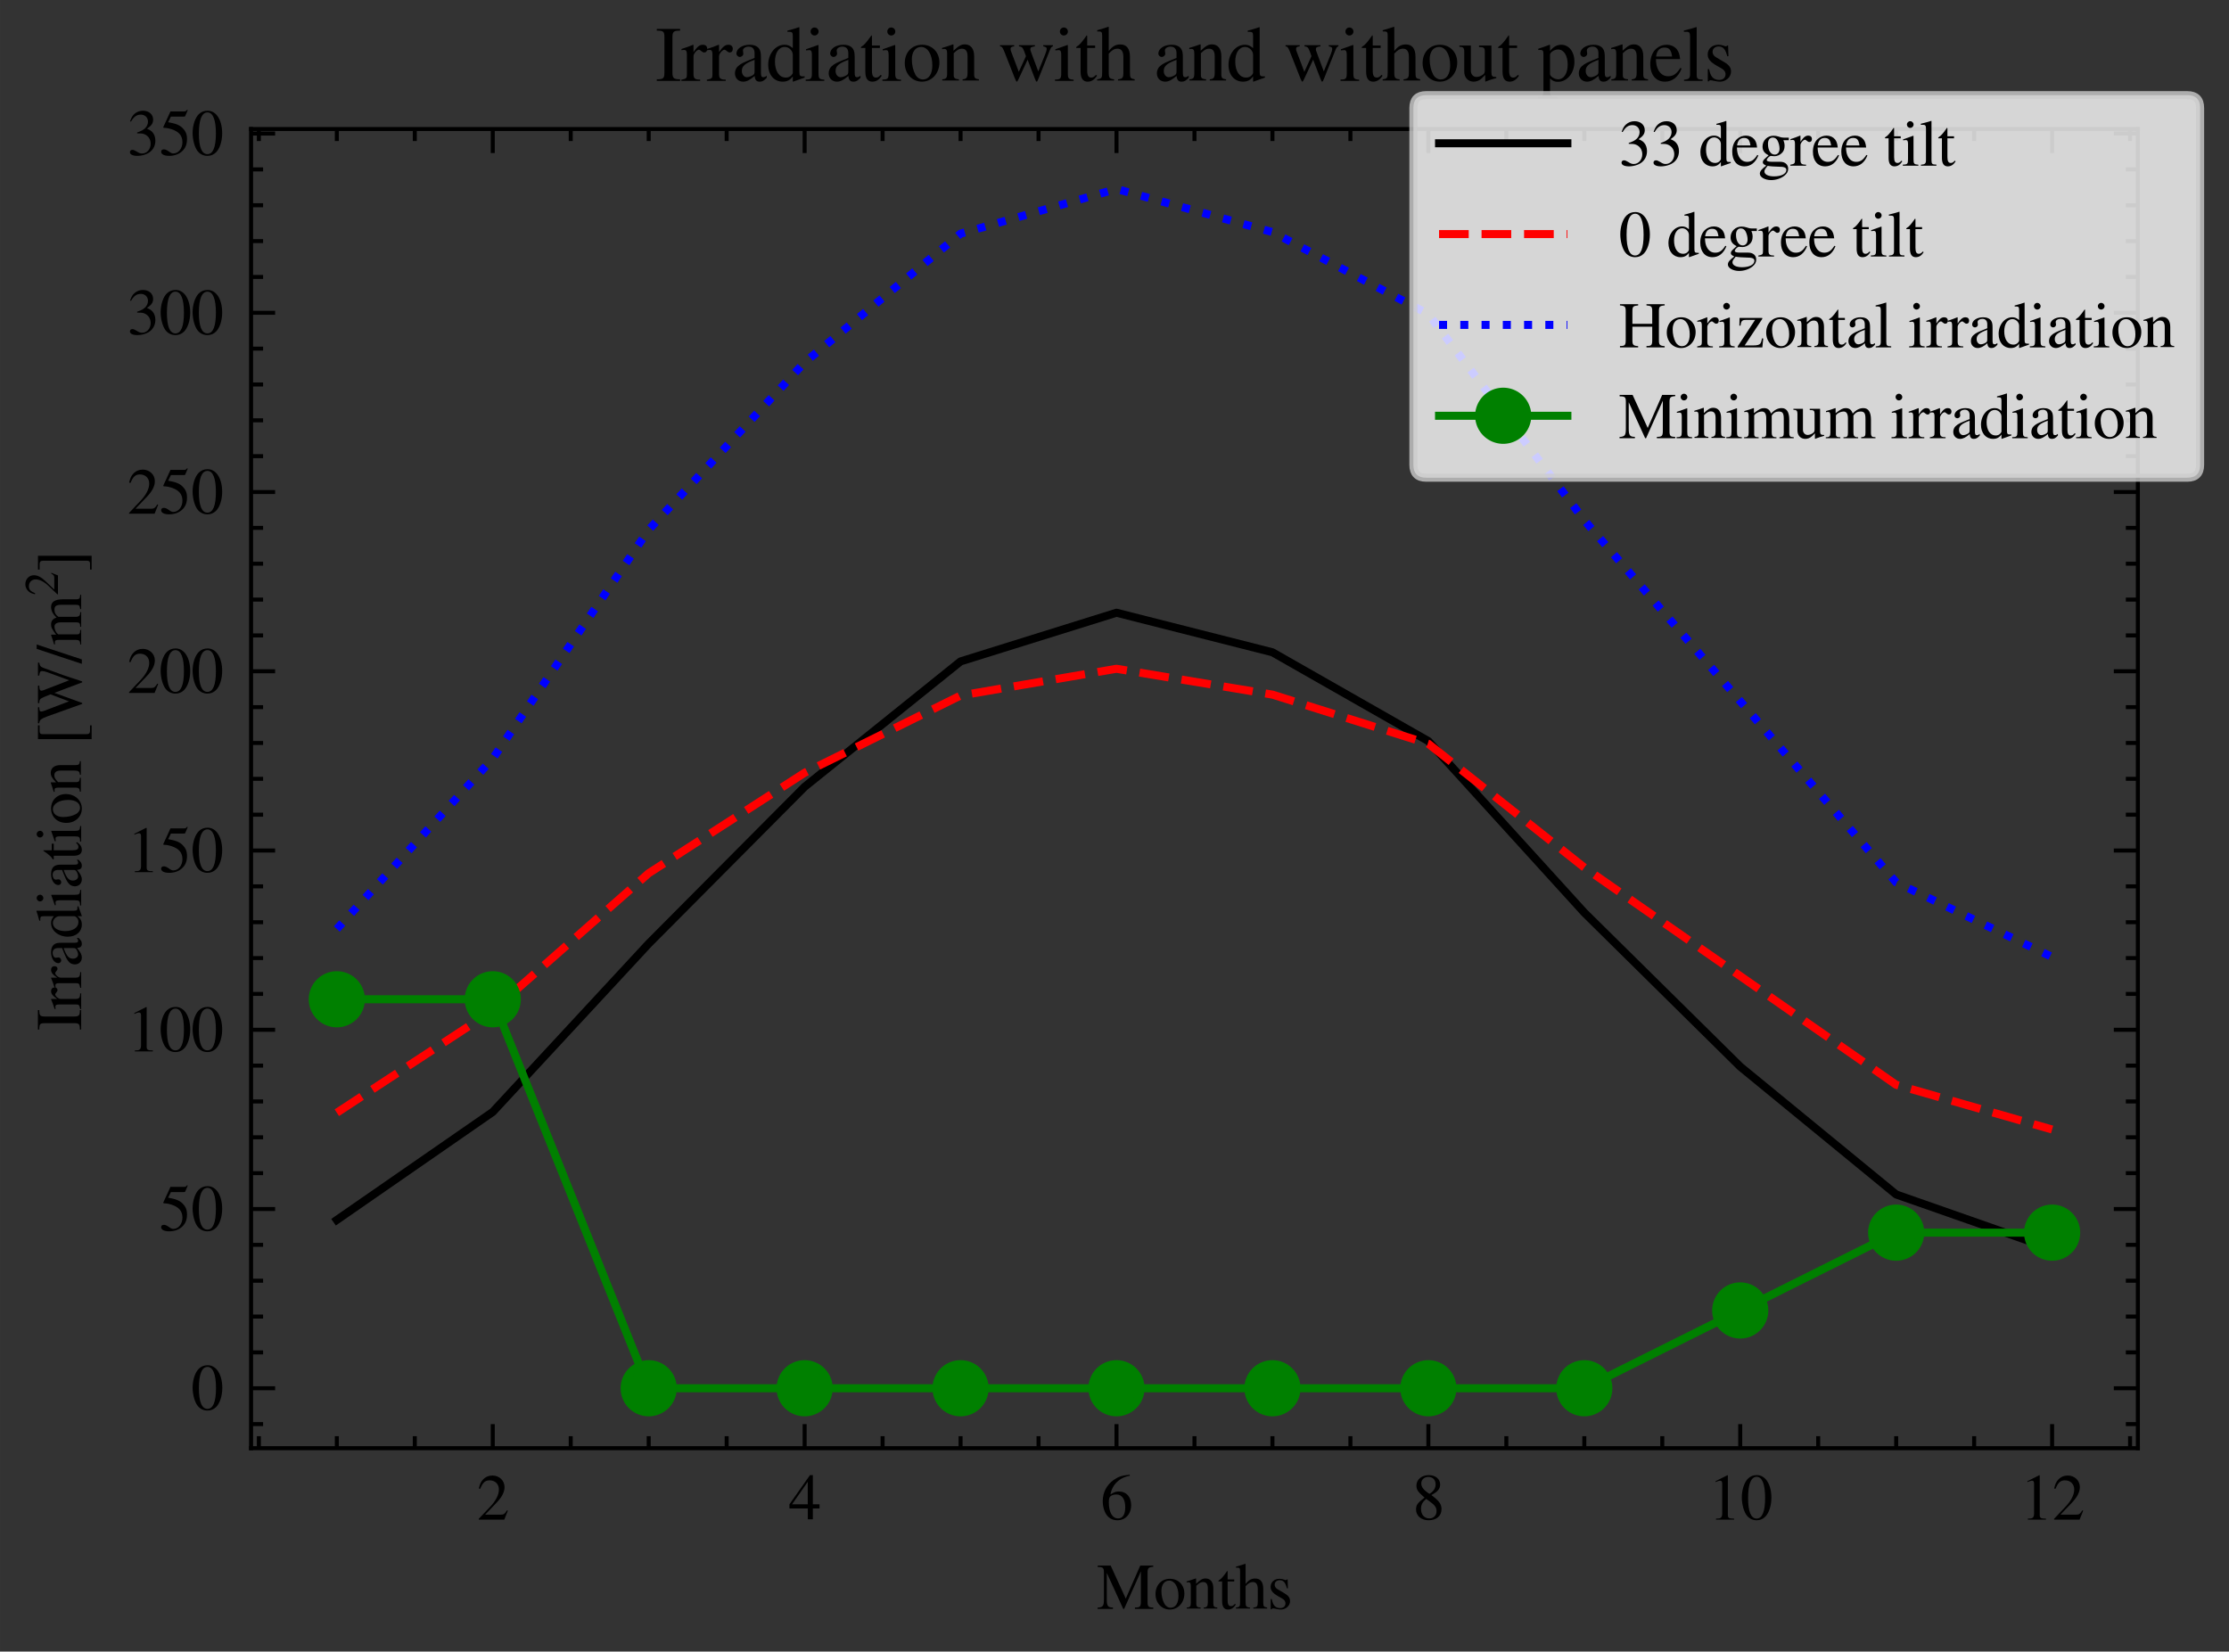<svg xmlns="http://www.w3.org/2000/svg" xmlns:xlink="http://www.w3.org/1999/xlink" width="370.518" height="274.56" viewBox="0 0 277.888 205.92"><rect x="0" y="0" width="277.888" height="205.92" fill="#333333" stroke="none"/><defs><style>*{stroke-linejoin:round;stroke-linecap:butt}</style></defs><g id="figure_1"><path id="patch_1" d="M0 205.92h277.888V0H0z" style="fill:none"/><g id="axes_1"><path id="patch_2" d="M31.3 180.562h235.227V16.084H31.3z" style="fill:none"/><g id="matplotlib.axis_1"><g id="xtick_1"><g id="line2d_1"><defs><path id="m79ff5f083a" d="M0 0v-3" style="stroke:#000;stroke-width:.5"/></defs><use xlink:href="#m79ff5f083a" x="61.432" y="180.562" style="stroke:#000;stroke-width:.5"/></g><g id="line2d_2"><defs><path id="m6dd789701a" d="M0 0v3" style="stroke:#000;stroke-width:.5"/></defs><use xlink:href="#m6dd789701a" x="61.432" y="16.084" style="stroke:#000;stroke-width:.5"/></g><g id="text_1" transform="matrix(.08 0 0 -.08 59.44 189.465)"><defs><path id="NimbusRomNo9L-Regu-32" d="m3040 875-83 32c-237-363-320-421-608-421H819l1075 1123c570 593 820 1078 820 1576 0 638-519 1128-1184 1128-352 0-685-140-922-395-205-218-301-422-410-875l135-32c256 625 486 829 928 829 537 0 902-364 902-900 0-497-294-1090-832-1658L192 77V0h2496z" transform="scale(.016)"/></defs><use xlink:href="#NimbusRomNo9L-Regu-32" transform="scale(.996)"/></g></g><g id="xtick_2"><use xlink:href="#m79ff5f083a" id="line2d_3" x="100.313" y="180.562" style="stroke:#000;stroke-width:.5"/><use xlink:href="#m6dd789701a" id="line2d_4" x="100.313" y="16.084" style="stroke:#000;stroke-width:.5"/><g id="text_2" transform="matrix(.08 0 0 -.08 98.32 189.465)"><defs><path id="NimbusRomNo9L-Regu-34" d="M3021 1497h-653v2855h-282L77 1497v-409h1798V32h493v1056h653zm-1152 0H333l1536 2201z" transform="scale(.016)"/></defs><use xlink:href="#NimbusRomNo9L-Regu-34" transform="scale(.996)"/></g></g><g id="xtick_3"><use xlink:href="#m79ff5f083a" id="line2d_5" x="139.193" y="180.562" style="stroke:#000;stroke-width:.5"/><use xlink:href="#m6dd789701a" id="line2d_6" x="139.193" y="16.084" style="stroke:#000;stroke-width:.5"/><g id="text_3" transform="matrix(.08 0 0 -.08 137.2 189.465)"><defs><path id="NimbusRomNo9L-Regu-36" d="M2854 4391c-729-64-1100-186-1568-512C595 3386 218 2656 218 1802c0-554 172-1114 448-1432C909 89 1254-64 1651-64c794 0 1344 605 1344 1485 0 815-467 1331-1203 1331-282 0-416-45-819-288 173 967 889 1658 1894 1824zM1549 2458c550 0 870-458 870-1254 0-700-249-1088-697-1088-564 0-909 598-909 1584 0 325 51 503 179 599 134 101 333 159 557 159" transform="scale(.016)"/></defs><use xlink:href="#NimbusRomNo9L-Regu-36" transform="scale(.996)"/></g></g><g id="xtick_4"><use xlink:href="#m79ff5f083a" id="line2d_7" x="178.074" y="180.562" style="stroke:#000;stroke-width:.5"/><use xlink:href="#m6dd789701a" id="line2d_8" x="178.074" y="16.084" style="stroke:#000;stroke-width:.5"/><g id="text_4" transform="matrix(.08 0 0 -.08 176.081 189.465)"><defs><path id="NimbusRomNo9L-Regu-38" d="M1856 2400c634 340 858 608 858 1044 0 524-461 908-1101 908-698 0-1216-428-1216-1011 0-416 121-601 793-1190-691-525-832-723-832-1159C358 372 864-64 1587-64c768 0 1261 423 1261 1082 0 493-218 806-992 1382m-115-659c467-333 621-563 621-921 0-416-288-704-704-704-487 0-813 371-813 928 0 409 141 678 512 979zm-71 775c-569 371-800 665-800 1024 0 371 288 633 692 633 435 0 710-281 710-723 0-365-179-653-544-896-32-19-32-19-58-38" transform="scale(.016)"/></defs><use xlink:href="#NimbusRomNo9L-Regu-38" transform="scale(.996)"/></g></g><g id="xtick_5"><use xlink:href="#m79ff5f083a" id="line2d_9" x="216.954" y="180.562" style="stroke:#000;stroke-width:.5"/><use xlink:href="#m6dd789701a" id="line2d_10" x="216.954" y="16.084" style="stroke:#000;stroke-width:.5"/><g id="text_5" transform="matrix(.08 0 0 -.08 212.97 189.465)"><defs><path id="NimbusRomNo9L-Regu-31" d="M1862 4339 710 3757v-90c77 32 148 58 173 71 115 45 224 70 288 70 135 0 192-97 192-303V592c0-213-51-360-153-419-96-57-186-77-455-77V0h1767v96c-506 0-608 64-608 374v3857z" transform="scale(.016)"/><path id="NimbusRomNo9L-Regu-30" d="M1626 4352c-352 0-621-108-858-332-371-359-614-1095-614-1844 0-697 211-1446 512-1804C902 90 1229-64 1600-64c326 0 602 109 832 333 371 352 614 1095 614 1869 0 1312-582 2214-1420 2214m-20-166c538 0 826-723 826-2061 0-1337-282-2022-832-2022S768 788 768 2119c0 1357 288 2067 838 2067" transform="scale(.016)"/></defs><use xlink:href="#NimbusRomNo9L-Regu-31" transform="scale(.996)"/><use xlink:href="#NimbusRomNo9L-Regu-30" transform="matrix(.996 0 0 .996 49.813 0)"/></g></g><g id="xtick_6"><use xlink:href="#m79ff5f083a" id="line2d_11" x="255.835" y="180.562" style="stroke:#000;stroke-width:.5"/><use xlink:href="#m6dd789701a" id="line2d_12" x="255.835" y="16.084" style="stroke:#000;stroke-width:.5"/><g id="text_6" transform="matrix(.08 0 0 -.08 251.85 189.465)"><use xlink:href="#NimbusRomNo9L-Regu-31" transform="scale(.996)"/><use xlink:href="#NimbusRomNo9L-Regu-32" transform="matrix(.996 0 0 .996 49.813 0)"/></g></g><g id="xtick_7"><g id="line2d_13"><defs><path id="m0336f25dee" d="M0 0v-1.5" style="stroke:#000;stroke-width:.5"/></defs><use xlink:href="#m0336f25dee" x="32.272" y="180.562" style="stroke:#000;stroke-width:.5"/></g><g id="line2d_14"><defs><path id="mcd6016ddd3" d="M0 0v1.5" style="stroke:#000;stroke-width:.5"/></defs><use xlink:href="#mcd6016ddd3" x="32.272" y="16.084" style="stroke:#000;stroke-width:.5"/></g></g><g id="xtick_8"><use xlink:href="#m0336f25dee" id="line2d_15" x="41.992" y="180.562" style="stroke:#000;stroke-width:.5"/><use xlink:href="#mcd6016ddd3" id="line2d_16" x="41.992" y="16.084" style="stroke:#000;stroke-width:.5"/></g><g id="xtick_9"><use xlink:href="#m0336f25dee" id="line2d_17" x="51.712" y="180.562" style="stroke:#000;stroke-width:.5"/><use xlink:href="#mcd6016ddd3" id="line2d_18" x="51.712" y="16.084" style="stroke:#000;stroke-width:.5"/></g><g id="xtick_10"><use xlink:href="#m0336f25dee" id="line2d_19" x="71.153" y="180.562" style="stroke:#000;stroke-width:.5"/><use xlink:href="#mcd6016ddd3" id="line2d_20" x="71.153" y="16.084" style="stroke:#000;stroke-width:.5"/></g><g id="xtick_11"><use xlink:href="#m0336f25dee" id="line2d_21" x="80.873" y="180.562" style="stroke:#000;stroke-width:.5"/><use xlink:href="#mcd6016ddd3" id="line2d_22" x="80.873" y="16.084" style="stroke:#000;stroke-width:.5"/></g><g id="xtick_12"><use xlink:href="#m0336f25dee" id="line2d_23" x="90.593" y="180.562" style="stroke:#000;stroke-width:.5"/><use xlink:href="#mcd6016ddd3" id="line2d_24" x="90.593" y="16.084" style="stroke:#000;stroke-width:.5"/></g><g id="xtick_13"><use xlink:href="#m0336f25dee" id="line2d_25" x="110.033" y="180.562" style="stroke:#000;stroke-width:.5"/><use xlink:href="#mcd6016ddd3" id="line2d_26" x="110.033" y="16.084" style="stroke:#000;stroke-width:.5"/></g><g id="xtick_14"><use xlink:href="#m0336f25dee" id="line2d_27" x="119.753" y="180.562" style="stroke:#000;stroke-width:.5"/><use xlink:href="#mcd6016ddd3" id="line2d_28" x="119.753" y="16.084" style="stroke:#000;stroke-width:.5"/></g><g id="xtick_15"><use xlink:href="#m0336f25dee" id="line2d_29" x="129.473" y="180.562" style="stroke:#000;stroke-width:.5"/><use xlink:href="#mcd6016ddd3" id="line2d_30" x="129.473" y="16.084" style="stroke:#000;stroke-width:.5"/></g><g id="xtick_16"><use xlink:href="#m0336f25dee" id="line2d_31" x="148.914" y="180.562" style="stroke:#000;stroke-width:.5"/><use xlink:href="#mcd6016ddd3" id="line2d_32" x="148.914" y="16.084" style="stroke:#000;stroke-width:.5"/></g><g id="xtick_17"><use xlink:href="#m0336f25dee" id="line2d_33" x="158.634" y="180.562" style="stroke:#000;stroke-width:.5"/><use xlink:href="#mcd6016ddd3" id="line2d_34" x="158.634" y="16.084" style="stroke:#000;stroke-width:.5"/></g><g id="xtick_18"><use xlink:href="#m0336f25dee" id="line2d_35" x="168.354" y="180.562" style="stroke:#000;stroke-width:.5"/><use xlink:href="#mcd6016ddd3" id="line2d_36" x="168.354" y="16.084" style="stroke:#000;stroke-width:.5"/></g><g id="xtick_19"><use xlink:href="#m0336f25dee" id="line2d_37" x="187.794" y="180.562" style="stroke:#000;stroke-width:.5"/><use xlink:href="#mcd6016ddd3" id="line2d_38" x="187.794" y="16.084" style="stroke:#000;stroke-width:.5"/></g><g id="xtick_20"><use xlink:href="#m0336f25dee" id="line2d_39" x="197.514" y="180.562" style="stroke:#000;stroke-width:.5"/><use xlink:href="#mcd6016ddd3" id="line2d_40" x="197.514" y="16.084" style="stroke:#000;stroke-width:.5"/></g><g id="xtick_21"><use xlink:href="#m0336f25dee" id="line2d_41" x="207.234" y="180.562" style="stroke:#000;stroke-width:.5"/><use xlink:href="#mcd6016ddd3" id="line2d_42" x="207.234" y="16.084" style="stroke:#000;stroke-width:.5"/></g><g id="xtick_22"><use xlink:href="#m0336f25dee" id="line2d_43" x="226.674" y="180.562" style="stroke:#000;stroke-width:.5"/><use xlink:href="#mcd6016ddd3" id="line2d_44" x="226.674" y="16.084" style="stroke:#000;stroke-width:.5"/></g><g id="xtick_23"><use xlink:href="#m0336f25dee" id="line2d_45" x="236.395" y="180.562" style="stroke:#000;stroke-width:.5"/><use xlink:href="#mcd6016ddd3" id="line2d_46" x="236.395" y="16.084" style="stroke:#000;stroke-width:.5"/></g><g id="xtick_24"><use xlink:href="#m0336f25dee" id="line2d_47" x="246.115" y="180.562" style="stroke:#000;stroke-width:.5"/><use xlink:href="#mcd6016ddd3" id="line2d_48" x="246.115" y="16.084" style="stroke:#000;stroke-width:.5"/></g><g id="xtick_25"><use xlink:href="#m0336f25dee" id="line2d_49" x="265.555" y="180.562" style="stroke:#000;stroke-width:.5"/><use xlink:href="#mcd6016ddd3" id="line2d_50" x="265.555" y="16.084" style="stroke:#000;stroke-width:.5"/></g><g id="text_7" transform="matrix(.08 0 0 -.08 136.735 200.595)"><defs><path id="NimbusRomNo9L-Regu-4d" d="M4314 3667V751c0-534-77-617-583-617V0h1792v134c-467 0-557 89-557 547v2855c0 457 84 541 557 579v122H4250L2835 1004 1357 4237H90v-141c524 0 608-77 608-546V943c0-661-90-784-621-822V0h1504v134c-493 0-602 148-602 797v2589L2586 0h89z" transform="scale(.016)"/><path id="NimbusRomNo9L-Regu-6f" d="M1600 2944c-832 0-1414-614-1414-1498C186 582 781-64 1587-64c807 0 1421 678 1421 1562 0 838-589 1446-1408 1446m-83-179c537 0 915-615 915-1491 0-724-288-1159-768-1159-250 0-486 154-621 410-179 333-281 781-281 1235 0 608 300 1005 755 1005" transform="scale(.016)"/><path id="NimbusRomNo9L-Regu-6e" d="M102 2579c39 19 103 26 173 26 179 0 237-96 237-410V608c0-365-70-454-397-480V32h1357v96c-326 26-422 102-422 333v1798c307 288 448 365 659 365 313 0 467-198 467-621V666c0-404-83-512-403-538V32h1331v96c-314 32-390 109-390 422v1466c0 602-282 960-756 960-294 0-492-109-928-518v505l-44 13c-314-115-532-186-884-288z" transform="scale(.016)"/><path id="NimbusRomNo9L-Regu-74" d="M1632 2880H986v742c0 64-7 84-45 84-45-58-83-116-128-180-243-352-519-659-621-685-70-47-109-93-109-126 0-20 7-33 26-33h339V751c0-539 192-815 570-815 313 0 556 154 768 487l-84 70c-134-160-243-224-384-224-236 0-332 174-332 578v1835h646z" transform="scale(.016)"/><path id="NimbusRomNo9L-Regu-68" d="M1005 2222c269 294 461 402 710 402 320 0 480-229 480-676V684c0-434-64-518-435-556V32h1357v96c-346 64-384 115-384 556v1270c0 671-269 1016-787 1016-378 0-647-154-941-538v1958l-32 19c-218-77-378-128-736-230l-173-51v-102c26 6 45 6 77 6 275 0 326-52 326-327V686c0-449-38-507-409-558V32h1382v96c-371 38-435 115-435 556z" transform="scale(.016)"/><path id="NimbusRomNo9L-Regu-73" d="m2016 2010-26 870h-70l-13-13c-57-45-64-51-89-51-39 0-103 13-173 45-141 54-282 83-448 83-506 0-871-328-871-790 0-358 205-615 749-923l371-211c224-128 333-283 333-481 0-283-205-462-531-462-218 0-416 82-538 221-134 157-192 302-275 662H333V-39h83c45 72 70 87 147 87 58 0 147-13 295-50 179-37 352-62 467-62 493 0 902 372 902 821 0 320-153 532-537 763l-692 410c-179 103-275 264-275 437 0 257 199 436 493 436 365 0 557-220 704-793z" transform="scale(.016)"/></defs><use xlink:href="#NimbusRomNo9L-Regu-4d" transform="scale(.996)"/><use xlink:href="#NimbusRomNo9L-Regu-6f" transform="matrix(.996 0 0 .996 88.567 0)"/><use xlink:href="#NimbusRomNo9L-Regu-6e" transform="matrix(.996 0 0 .996 138.38 0)"/><use xlink:href="#NimbusRomNo9L-Regu-74" transform="matrix(.996 0 0 .996 188.193 0)"/><use xlink:href="#NimbusRomNo9L-Regu-68" transform="matrix(.996 0 0 .996 215.888 0)"/><use xlink:href="#NimbusRomNo9L-Regu-73" transform="matrix(.996 0 0 .996 265.702 0)"/></g></g><g id="matplotlib.axis_2"><g id="ytick_1"><g id="line2d_51"><defs><path id="mb720a04c01" d="M0 0h3" style="stroke:#000;stroke-width:.5"/></defs><use xlink:href="#mb720a04c01" x="31.3" y="173.086" style="stroke:#000;stroke-width:.5"/></g><g id="line2d_52"><defs><path id="ma741b27833" d="M0 0h-3" style="stroke:#000;stroke-width:.5"/></defs><use xlink:href="#ma741b27833" x="266.527" y="173.086" style="stroke:#000;stroke-width:.5"/></g><use xlink:href="#NimbusRomNo9L-Regu-30" id="text_8" transform="matrix(.08 0 0 -.08 23.815 175.787)"/></g><g id="ytick_2"><use xlink:href="#mb720a04c01" id="line2d_53" x="31.3" y="150.738" style="stroke:#000;stroke-width:.5"/><use xlink:href="#ma741b27833" id="line2d_54" x="266.527" y="150.738" style="stroke:#000;stroke-width:.5"/><g id="text_9" transform="matrix(.08 0 0 -.08 19.83 153.44)"><defs><path id="NimbusRomNo9L-Regu-35" d="M1158 3776h1255c102 0 128 13 147 58l243 569-57 45c-96-134-160-166-295-166H1114L416 2759c-6-13-6-19-6-32 0-32 25-51 76-51 205 0 461-45 724-129 736-238 1075-637 1075-1273 0-618-391-1101-890-1101-128 0-237 45-429 187-204 148-352 212-486 212-186 0-275-77-275-238C205 90 506-64 986-64c537 0 998 174 1318 502 294 290 429 656 429 1145 0 463-122 759-442 1080-281 284-646 431-1401 566z" transform="scale(.016)"/></defs><use xlink:href="#NimbusRomNo9L-Regu-35" transform="scale(.996)"/><use xlink:href="#NimbusRomNo9L-Regu-30" transform="matrix(.996 0 0 .996 49.813 0)"/></g></g><g id="ytick_3"><use xlink:href="#mb720a04c01" id="line2d_55" x="31.3" y="128.39" style="stroke:#000;stroke-width:.5"/><use xlink:href="#ma741b27833" id="line2d_56" x="266.527" y="128.39" style="stroke:#000;stroke-width:.5"/><g id="text_10" transform="matrix(.08 0 0 -.08 15.845 131.091)"><use xlink:href="#NimbusRomNo9L-Regu-31" transform="scale(.996)"/><use xlink:href="#NimbusRomNo9L-Regu-30" transform="matrix(.996 0 0 .996 49.813 0)"/><use xlink:href="#NimbusRomNo9L-Regu-30" transform="matrix(.996 0 0 .996 99.626 0)"/></g></g><g id="ytick_4"><use xlink:href="#mb720a04c01" id="line2d_57" x="31.3" y="106.042" style="stroke:#000;stroke-width:.5"/><use xlink:href="#ma741b27833" id="line2d_58" x="266.527" y="106.042" style="stroke:#000;stroke-width:.5"/><g id="text_11" transform="matrix(.08 0 0 -.08 15.845 108.743)"><use xlink:href="#NimbusRomNo9L-Regu-31" transform="scale(.996)"/><use xlink:href="#NimbusRomNo9L-Regu-35" transform="matrix(.996 0 0 .996 49.813 0)"/><use xlink:href="#NimbusRomNo9L-Regu-30" transform="matrix(.996 0 0 .996 99.626 0)"/></g></g><g id="ytick_5"><use xlink:href="#mb720a04c01" id="line2d_59" x="31.3" y="83.694" style="stroke:#000;stroke-width:.5"/><use xlink:href="#ma741b27833" id="line2d_60" x="266.527" y="83.694" style="stroke:#000;stroke-width:.5"/><g id="text_12" transform="matrix(.08 0 0 -.08 15.845 86.396)"><use xlink:href="#NimbusRomNo9L-Regu-32" transform="scale(.996)"/><use xlink:href="#NimbusRomNo9L-Regu-30" transform="matrix(.996 0 0 .996 49.813 0)"/><use xlink:href="#NimbusRomNo9L-Regu-30" transform="matrix(.996 0 0 .996 99.626 0)"/></g></g><g id="ytick_6"><use xlink:href="#mb720a04c01" id="line2d_61" x="31.3" y="61.346" style="stroke:#000;stroke-width:.5"/><use xlink:href="#ma741b27833" id="line2d_62" x="266.527" y="61.346" style="stroke:#000;stroke-width:.5"/><g id="text_13" transform="matrix(.08 0 0 -.08 15.845 64.048)"><use xlink:href="#NimbusRomNo9L-Regu-32" transform="scale(.996)"/><use xlink:href="#NimbusRomNo9L-Regu-35" transform="matrix(.996 0 0 .996 49.813 0)"/><use xlink:href="#NimbusRomNo9L-Regu-30" transform="matrix(.996 0 0 .996 99.626 0)"/></g></g><g id="ytick_7"><use xlink:href="#mb720a04c01" id="line2d_63" x="31.3" y="38.998" style="stroke:#000;stroke-width:.5"/><use xlink:href="#ma741b27833" id="line2d_64" x="266.527" y="38.998" style="stroke:#000;stroke-width:.5"/><g id="text_14" transform="matrix(.08 0 0 -.08 15.845 41.7)"><defs><path id="NimbusRomNo9L-Regu-33" d="M979 2138c378 0 525-13 679-70 396-141 646-506 646-948 0-537-365-953-838-953-173 0-301 45-538 198-192 115-301 160-410 160-147 0-243-89-243-224C275 77 550-64 998-64c493 0 999 167 1300 429 300 263 467 634 467 1063 0 326-103 627-288 825-128 141-250 218-531 339 441 301 601 538 601 884 0 518-409 876-998 876-320 0-602-108-832-313-192-173-288-340-429-724l96-25c262 467 550 678 954 678 416 0 704-281 704-684 0-231-96-461-256-621-192-192-372-288-807-442z" transform="scale(.016)"/></defs><use xlink:href="#NimbusRomNo9L-Regu-33" transform="scale(.996)"/><use xlink:href="#NimbusRomNo9L-Regu-30" transform="matrix(.996 0 0 .996 49.813 0)"/><use xlink:href="#NimbusRomNo9L-Regu-30" transform="matrix(.996 0 0 .996 99.626 0)"/></g></g><g id="ytick_8"><use xlink:href="#mb720a04c01" id="line2d_65" x="31.3" y="16.65" style="stroke:#000;stroke-width:.5"/><use xlink:href="#ma741b27833" id="line2d_66" x="266.527" y="16.65" style="stroke:#000;stroke-width:.5"/><g id="text_15" transform="matrix(.08 0 0 -.08 15.845 19.352)"><use xlink:href="#NimbusRomNo9L-Regu-33" transform="scale(.996)"/><use xlink:href="#NimbusRomNo9L-Regu-35" transform="matrix(.996 0 0 .996 49.813 0)"/><use xlink:href="#NimbusRomNo9L-Regu-30" transform="matrix(.996 0 0 .996 99.626 0)"/></g></g><g id="ytick_9"><g id="line2d_67"><defs><path id="m46b8831abc" d="M0 0h1.5" style="stroke:#000;stroke-width:.5"/></defs><use xlink:href="#m46b8831abc" x="31.3" y="177.555" style="stroke:#000;stroke-width:.5"/></g><g id="line2d_68"><defs><path id="m67a11b1b9e" d="M0 0h-1.5" style="stroke:#000;stroke-width:.5"/></defs><use xlink:href="#m67a11b1b9e" x="266.527" y="177.555" style="stroke:#000;stroke-width:.5"/></g></g><g id="ytick_10"><use xlink:href="#m46b8831abc" id="line2d_69" x="31.3" y="168.616" style="stroke:#000;stroke-width:.5"/><use xlink:href="#m67a11b1b9e" id="line2d_70" x="266.527" y="168.616" style="stroke:#000;stroke-width:.5"/></g><g id="ytick_11"><use xlink:href="#m46b8831abc" id="line2d_71" x="31.3" y="164.146" style="stroke:#000;stroke-width:.5"/><use xlink:href="#m67a11b1b9e" id="line2d_72" x="266.527" y="164.146" style="stroke:#000;stroke-width:.5"/></g><g id="ytick_12"><use xlink:href="#m46b8831abc" id="line2d_73" x="31.3" y="159.677" style="stroke:#000;stroke-width:.5"/><use xlink:href="#m67a11b1b9e" id="line2d_74" x="266.527" y="159.677" style="stroke:#000;stroke-width:.5"/></g><g id="ytick_13"><use xlink:href="#m46b8831abc" id="line2d_75" x="31.3" y="155.207" style="stroke:#000;stroke-width:.5"/><use xlink:href="#m67a11b1b9e" id="line2d_76" x="266.527" y="155.207" style="stroke:#000;stroke-width:.5"/></g><g id="ytick_14"><use xlink:href="#m46b8831abc" id="line2d_77" x="31.3" y="146.268" style="stroke:#000;stroke-width:.5"/><use xlink:href="#m67a11b1b9e" id="line2d_78" x="266.527" y="146.268" style="stroke:#000;stroke-width:.5"/></g><g id="ytick_15"><use xlink:href="#m46b8831abc" id="line2d_79" x="31.3" y="141.798" style="stroke:#000;stroke-width:.5"/><use xlink:href="#m67a11b1b9e" id="line2d_80" x="266.527" y="141.798" style="stroke:#000;stroke-width:.5"/></g><g id="ytick_16"><use xlink:href="#m46b8831abc" id="line2d_81" x="31.3" y="137.329" style="stroke:#000;stroke-width:.5"/><use xlink:href="#m67a11b1b9e" id="line2d_82" x="266.527" y="137.329" style="stroke:#000;stroke-width:.5"/></g><g id="ytick_17"><use xlink:href="#m46b8831abc" id="line2d_83" x="31.3" y="132.859" style="stroke:#000;stroke-width:.5"/><use xlink:href="#m67a11b1b9e" id="line2d_84" x="266.527" y="132.859" style="stroke:#000;stroke-width:.5"/></g><g id="ytick_18"><use xlink:href="#m46b8831abc" id="line2d_85" x="31.3" y="123.92" style="stroke:#000;stroke-width:.5"/><use xlink:href="#m67a11b1b9e" id="line2d_86" x="266.527" y="123.92" style="stroke:#000;stroke-width:.5"/></g><g id="ytick_19"><use xlink:href="#m46b8831abc" id="line2d_87" x="31.3" y="119.45" style="stroke:#000;stroke-width:.5"/><use xlink:href="#m67a11b1b9e" id="line2d_88" x="266.527" y="119.45" style="stroke:#000;stroke-width:.5"/></g><g id="ytick_20"><use xlink:href="#m46b8831abc" id="line2d_89" x="31.3" y="114.981" style="stroke:#000;stroke-width:.5"/><use xlink:href="#m67a11b1b9e" id="line2d_90" x="266.527" y="114.981" style="stroke:#000;stroke-width:.5"/></g><g id="ytick_21"><use xlink:href="#m46b8831abc" id="line2d_91" x="31.3" y="110.511" style="stroke:#000;stroke-width:.5"/><use xlink:href="#m67a11b1b9e" id="line2d_92" x="266.527" y="110.511" style="stroke:#000;stroke-width:.5"/></g><g id="ytick_22"><use xlink:href="#m46b8831abc" id="line2d_93" x="31.3" y="101.572" style="stroke:#000;stroke-width:.5"/><use xlink:href="#m67a11b1b9e" id="line2d_94" x="266.527" y="101.572" style="stroke:#000;stroke-width:.5"/></g><g id="ytick_23"><use xlink:href="#m46b8831abc" id="line2d_95" x="31.3" y="97.102" style="stroke:#000;stroke-width:.5"/><use xlink:href="#m67a11b1b9e" id="line2d_96" x="266.527" y="97.102" style="stroke:#000;stroke-width:.5"/></g><g id="ytick_24"><use xlink:href="#m46b8831abc" id="line2d_97" x="31.3" y="92.633" style="stroke:#000;stroke-width:.5"/><use xlink:href="#m67a11b1b9e" id="line2d_98" x="266.527" y="92.633" style="stroke:#000;stroke-width:.5"/></g><g id="ytick_25"><use xlink:href="#m46b8831abc" id="line2d_99" x="31.3" y="88.163" style="stroke:#000;stroke-width:.5"/><use xlink:href="#m67a11b1b9e" id="line2d_100" x="266.527" y="88.163" style="stroke:#000;stroke-width:.5"/></g><g id="ytick_26"><use xlink:href="#m46b8831abc" id="line2d_101" x="31.3" y="79.224" style="stroke:#000;stroke-width:.5"/><use xlink:href="#m67a11b1b9e" id="line2d_102" x="266.527" y="79.224" style="stroke:#000;stroke-width:.5"/></g><g id="ytick_27"><use xlink:href="#m46b8831abc" id="line2d_103" x="31.3" y="74.755" style="stroke:#000;stroke-width:.5"/><use xlink:href="#m67a11b1b9e" id="line2d_104" x="266.527" y="74.755" style="stroke:#000;stroke-width:.5"/></g><g id="ytick_28"><use xlink:href="#m46b8831abc" id="line2d_105" x="31.3" y="70.285" style="stroke:#000;stroke-width:.5"/><use xlink:href="#m67a11b1b9e" id="line2d_106" x="266.527" y="70.285" style="stroke:#000;stroke-width:.5"/></g><g id="ytick_29"><use xlink:href="#m46b8831abc" id="line2d_107" x="31.3" y="65.815" style="stroke:#000;stroke-width:.5"/><use xlink:href="#m67a11b1b9e" id="line2d_108" x="266.527" y="65.815" style="stroke:#000;stroke-width:.5"/></g><g id="ytick_30"><use xlink:href="#m46b8831abc" id="line2d_109" x="31.3" y="56.876" style="stroke:#000;stroke-width:.5"/><use xlink:href="#m67a11b1b9e" id="line2d_110" x="266.527" y="56.876" style="stroke:#000;stroke-width:.5"/></g><g id="ytick_31"><use xlink:href="#m46b8831abc" id="line2d_111" x="31.3" y="52.407" style="stroke:#000;stroke-width:.5"/><use xlink:href="#m67a11b1b9e" id="line2d_112" x="266.527" y="52.407" style="stroke:#000;stroke-width:.5"/></g><g id="ytick_32"><use xlink:href="#m46b8831abc" id="line2d_113" x="31.3" y="47.937" style="stroke:#000;stroke-width:.5"/><use xlink:href="#m67a11b1b9e" id="line2d_114" x="266.527" y="47.937" style="stroke:#000;stroke-width:.5"/></g><g id="ytick_33"><use xlink:href="#m46b8831abc" id="line2d_115" x="31.3" y="43.467" style="stroke:#000;stroke-width:.5"/><use xlink:href="#m67a11b1b9e" id="line2d_116" x="266.527" y="43.467" style="stroke:#000;stroke-width:.5"/></g><g id="ytick_34"><use xlink:href="#m46b8831abc" id="line2d_117" x="31.3" y="34.528" style="stroke:#000;stroke-width:.5"/><use xlink:href="#m67a11b1b9e" id="line2d_118" x="266.527" y="34.528" style="stroke:#000;stroke-width:.5"/></g><g id="ytick_35"><use xlink:href="#m46b8831abc" id="line2d_119" x="31.3" y="30.059" style="stroke:#000;stroke-width:.5"/><use xlink:href="#m67a11b1b9e" id="line2d_120" x="266.527" y="30.059" style="stroke:#000;stroke-width:.5"/></g><g id="ytick_36"><use xlink:href="#m46b8831abc" id="line2d_121" x="31.3" y="25.589" style="stroke:#000;stroke-width:.5"/><use xlink:href="#m67a11b1b9e" id="line2d_122" x="266.527" y="25.589" style="stroke:#000;stroke-width:.5"/></g><g id="ytick_37"><use xlink:href="#m46b8831abc" id="line2d_123" x="31.3" y="21.119" style="stroke:#000;stroke-width:.5"/><use xlink:href="#m67a11b1b9e" id="line2d_124" x="266.527" y="21.119" style="stroke:#000;stroke-width:.5"/></g><g id="text_16" transform="matrix(0 -.08 -.08 0 10.12 128.508)"><defs><path id="NimbusRomNo9L-Regu-49" d="M736 689c0-483-83-561-621-561V0h1901v128c-525 0-627 89-627 560v2854c0 470 89 554 627 554v135H115v-135c544 0 621-70 621-548z" transform="scale(.016)"/><path id="NimbusRomNo9L-Regu-72" d="M45 2496c89 19 147 26 224 26 160 0 217-103 217-384V538c0-320-44-365-454-442V0h1536v102c-435 0-544 97-544 463v1448c0 206 275 528 448 528 38 0 96-32 166-96 103-90 173-128 256-128 154 0 250 109 250 288 0 211-134 339-352 339-269 0-454-147-768-601v588l-32 13c-339-141-570-223-947-345z" transform="scale(.016)"/><path id="NimbusRomNo9L-Regu-61" d="M2829 423c-109-90-186-122-282-122-147 0-192 89-192 371v1248c0 333-32 518-128 672-141 230-416 352-793 352-602 0-1076-314-1076-717 0-147 128-275 276-275 153 0 288 128 288 269 0 25-7 57-13 102-13 58-19 109-19 154 0 173 204 313 460 313 314 0 487-185 487-531v-390c-986-397-1095-448-1370-691-141-128-230-346-230-557 0-403 281-685 672-685 281 0 544 134 934 467 32-333 147-467 410-467 217 0 352 77 576 320zm-992 360c0-199-32-257-167-334-153-90-332-148-467-148-224 0-403 219-403 495v26c0 379 262 611 1037 893z" transform="scale(.016)"/><path id="NimbusRomNo9L-Regu-64" d="m2202-64 940 333v96h-147c-230 0-281 70-281 366v3633l-32 13c-308-109-532-173-941-281v-102c51 6 89 6 141 6 236 0 294-64 294-328V2669c-243 205-416 275-672 275-736 0-1331-723-1331-1632C173 493 653-64 1357-64c358 0 601 128 819 429V-45zm-26 717c0-45-45-122-109-192-115-128-275-192-461-192-531 0-883 512-883 1299 0 723 314 1197 800 1197 339 0 653-301 653-640z" transform="scale(.016)"/><path id="NimbusRomNo9L-Regu-69" d="m1120 2929-992-350v-95l51 6c77 12 160 19 218 19 153 0 211-103 211-384V640c0-461-64-531-506-531V0h1517v96c-422 32-473 95-473 554v2260zM819 4352c-173 0-320-147-320-326s141-327 320-327c186 0 333 141 333 327 0 179-147 326-333 326" transform="scale(.016)"/><path id="NimbusRomNo9L-Regu-5b" d="M1914-864h-551c-211 0-313 108-313 333v4312c0 200 83 283 288 283h576v160H563v-5248h1351z" transform="scale(.016)"/><path id="NimbusRomNo9L-Regu-57" d="M5965 4224H4698v-122c326-32 441-102 441-276 0-134-38-302-102-481l-800-2176-845 2189c-13 32-70 173-77 193-57 134-96 256-96 326 0 155 147 219 493 219v128H2003v-128c365 0 429-58 647-572l211-526-685-1810-922 2424c-44 116-70 226-70 297 0 142 90 187 416 187v128H32v-122c326-32 422-147 659-751L1926-96h96l986 2715L4032-96h96c544 1675 608 1855 1306 3743 121 334 192 391 531 455z" transform="scale(.016)"/><path id="NimbusRomNo9L-Regu-2f" d="M1837 4352h-429L-58-64h436z" transform="scale(.016)"/><path id="NimbusRomNo9L-Regu-6d" d="M122 2547c83 19 134 26 204 26 167 0 224-103 224-411V539c0-347-89-443-448-443V0h1421v96c-339 0-435 70-435 322v1816c0 12 51 76 96 121 160 147 435 256 659 256 282 0 423-226 423-679V528c0-361-71-432-436-432V0h1434v96c-365 0-461 109-461 507v1618c192 275 403 390 698 390 365 0 480-173 480-704V557c0-365-51-416-423-461V0h1402v96l-166 19c-192 0-276 115-276 365v1322c0 757-249 1142-742 1142-371 0-698-166-1043-537-115 364-333 537-679 537-281 0-460-90-992-493v480l-44 13c-327-122-544-192-896-288z" transform="scale(.016)"/><path id="NimbusRomNo9L-Regu-5d" d="M218-864v-160h1350v5248H218v-160h550c211 0 314-109 314-334V-582c0-199-90-282-288-282z" transform="scale(.016)"/></defs><use xlink:href="#NimbusRomNo9L-Regu-49" transform="scale(.996)"/><use xlink:href="#NimbusRomNo9L-Regu-72" transform="matrix(.996 0 0 .996 33.175 0)"/><use xlink:href="#NimbusRomNo9L-Regu-72" transform="matrix(.996 0 0 .996 66.35 0)"/><use xlink:href="#NimbusRomNo9L-Regu-61" transform="matrix(.996 0 0 .996 99.526 0)"/><use xlink:href="#NimbusRomNo9L-Regu-64" transform="matrix(.996 0 0 .996 143.76 0)"/><use xlink:href="#NimbusRomNo9L-Regu-69" transform="matrix(.996 0 0 .996 193.572 0)"/><use xlink:href="#NimbusRomNo9L-Regu-61" transform="matrix(.996 0 0 .996 221.268 0)"/><use xlink:href="#NimbusRomNo9L-Regu-74" transform="matrix(.996 0 0 .996 265.501 0)"/><use xlink:href="#NimbusRomNo9L-Regu-69" transform="matrix(.996 0 0 .996 293.196 0)"/><use xlink:href="#NimbusRomNo9L-Regu-6f" transform="matrix(.996 0 0 .996 320.892 0)"/><use xlink:href="#NimbusRomNo9L-Regu-6e" transform="matrix(.996 0 0 .996 370.705 0)"/><use xlink:href="#NimbusRomNo9L-Regu-5b" transform="matrix(.996 0 0 .996 445.425 0)"/><use xlink:href="#NimbusRomNo9L-Regu-57" transform="matrix(.996 0 0 .996 478.6 0)"/><use xlink:href="#NimbusRomNo9L-Regu-2f" transform="matrix(.996 0 0 .996 572.647 0)"/><use xlink:href="#NimbusRomNo9L-Regu-6d" transform="matrix(.996 0 0 .996 600.342 0)"/><use xlink:href="#NimbusRomNo9L-Regu-32" transform="translate(677.85 36.163)scale(.737)"/><use xlink:href="#NimbusRomNo9L-Regu-5d" transform="matrix(.996 0 0 .996 715.21 0)"/></g></g><path id="line2d_125" d="m41.992 152.102 19.44-13.466 19.44-20.984 19.44-19.553 19.441-15.635 19.44-6.07 19.44 4.932 19.44 11.075 19.441 21.384 19.44 19.2 19.44 15.941 19.44 6.81" clip-path="url(#p627288a37c)" style="fill:none;stroke:#000;stroke-linecap:square"/><path id="line2d_126" d="m41.992 138.732 19.44-12.745 19.44-17.113 19.44-12.525 19.441-9.63 19.44-3.337 19.44 3.221 19.44 6.13 19.441 15.428 19.44 13.533 19.44 13.557 19.44 5.577" clip-path="url(#p627288a37c)" style="fill:none;stroke-dasharray:3.7,1.6;stroke-dashoffset:0;stroke:red"/><path id="line2d_127" d="m41.992 115.821 19.44-21.243 19.44-28.525 19.44-20.871 19.441-16.05 19.44-5.571 19.44 5.375 19.44 10.222 19.441 25.71 19.44 22.555 19.44 22.594 19.44 9.303" clip-path="url(#p627288a37c)" style="fill:none;stroke-dasharray:1,1.65;stroke-dashoffset:0;stroke:#00f"/><g id="line2d_128"><path d="M41.992 124.59h19.44l19.44 48.496h116.642l19.44-9.7 19.44-9.699h19.44" clip-path="url(#p627288a37c)" style="fill:none;stroke:green;stroke-linecap:square"/><defs><path id="m67874076b2" d="M0 3a3 3 0 1 0 0-6 3 3 0 0 0 0 6z" style="stroke:green"/></defs><g clip-path="url(#p627288a37c)"><use xlink:href="#m67874076b2" x="41.992" y="124.59" style="fill:green;stroke:green"/><use xlink:href="#m67874076b2" x="61.432" y="124.59" style="fill:green;stroke:green"/><use xlink:href="#m67874076b2" x="80.873" y="173.086" style="fill:green;stroke:green"/><use xlink:href="#m67874076b2" x="100.313" y="173.086" style="fill:green;stroke:green"/><use xlink:href="#m67874076b2" x="119.753" y="173.086" style="fill:green;stroke:green"/><use xlink:href="#m67874076b2" x="139.193" y="173.086" style="fill:green;stroke:green"/><use xlink:href="#m67874076b2" x="158.634" y="173.086" style="fill:green;stroke:green"/><use xlink:href="#m67874076b2" x="178.074" y="173.086" style="fill:green;stroke:green"/><use xlink:href="#m67874076b2" x="197.514" y="173.086" style="fill:green;stroke:green"/><use xlink:href="#m67874076b2" x="216.954" y="163.387" style="fill:green;stroke:green"/><use xlink:href="#m67874076b2" x="236.395" y="153.687" style="fill:green;stroke:green"/><use xlink:href="#m67874076b2" x="255.835" y="153.687" style="fill:green;stroke:green"/></g></g><path id="patch_3" d="M31.3 180.562V16.084" style="fill:none;stroke:#000;stroke-width:.5;stroke-linejoin:miter;stroke-linecap:square"/><path id="patch_4" d="M266.527 180.562V16.084" style="fill:none;stroke:#000;stroke-width:.5;stroke-linejoin:miter;stroke-linecap:square"/><path id="patch_5" d="M31.3 180.562h235.227" style="fill:none;stroke:#000;stroke-width:.5;stroke-linejoin:miter;stroke-linecap:square"/><path id="patch_6" d="M31.3 16.084h235.227" style="fill:none;stroke:#000;stroke-width:.5;stroke-linejoin:miter;stroke-linecap:square"/><g id="text_17" transform="matrix(.096 0 0 -.096 81.707 10.084)"><defs><path id="NimbusRomNo9L-Regu-77" d="M3654 2912v-96c218-45 282-90 282-198 0-97-38-251-109-424L3251 770l-537 1437c-109 294-109 294-109 379 0 140 70 185 371 230v96H1677v-96c237-26 313-96 441-443 45-121 90-244 128-359L1664 738l-634 1674c-25 64-38 128-38 193 0 134 77 185 294 211v96H134v-96c148-13 199-77 340-404l864-2193c76-193 128-283 166-283 32 0 83 84 160 250l717 1539 582-1513c90-237 115-276 154-276 45 0 77 58 179 315l883 2218c115 270 135 302 263 347v96z" transform="scale(.016)"/><path id="NimbusRomNo9L-Regu-75" d="M3066 320h-32c-295 0-365 70-365 365v2195H1658v-122c396 0 473-64 473-383V875c0-178-32-268-121-338-173-140-372-217-564-217-249 0-454 217-454 485v2075H58v-102c307 0 396-96 396-391V770c0-507 308-834 775-834 237 0 486 102 659 275l275 275V-45l26-13c320 128 550 199 877 288z" transform="scale(.016)"/><path id="NimbusRomNo9L-Regu-70" d="M58 2516c57 6 102 6 160 6 217 0 262-64 262-367V-855c0-334-70-406-448-444v-109h1549v115c-480 0-563 71-563 477V199c224-212 377-276 646-276 755 0 1344 720 1344 1652 0 797-448 1369-1069 1369-358 0-640-160-921-506v493l-39 13c-345-134-569-218-921-326zm960-380c0 193 358 424 652 424 474 0 788-489 788-1236 0-713-314-1196-775-1196-301 0-665 231-665 424z" transform="scale(.016)"/><path id="NimbusRomNo9L-Regu-65" d="M2611 1053c-307-489-582-675-992-675-365 0-640 186-825 552-116 244-160 456-173 849h1971c-51 414-115 598-275 802-192 230-487 363-819 363-320 0-621-115-864-333-301-262-474-717-474-1241C160 486 621-64 1357-64c608 0 1088 379 1357 1072zM634 1984c70 495 288 730 678 730s544-179 627-730z" transform="scale(.016)"/><path id="NimbusRomNo9L-Regu-6c" d="M122 4000h236c205 0 269-90 269-390V557c0-346-89-429-493-461V0h1511v109c-403 0-480 64-480 419v3843l-26 13c-333-109-576-173-1017-281z" transform="scale(.016)"/></defs><use xlink:href="#NimbusRomNo9L-Regu-49" transform="scale(.996)"/><use xlink:href="#NimbusRomNo9L-Regu-72" transform="matrix(.996 0 0 .996 33.175 0)"/><use xlink:href="#NimbusRomNo9L-Regu-72" transform="matrix(.996 0 0 .996 66.35 0)"/><use xlink:href="#NimbusRomNo9L-Regu-61" transform="matrix(.996 0 0 .996 99.526 0)"/><use xlink:href="#NimbusRomNo9L-Regu-64" transform="matrix(.996 0 0 .996 143.76 0)"/><use xlink:href="#NimbusRomNo9L-Regu-69" transform="matrix(.996 0 0 .996 193.572 0)"/><use xlink:href="#NimbusRomNo9L-Regu-61" transform="matrix(.996 0 0 .996 221.268 0)"/><use xlink:href="#NimbusRomNo9L-Regu-74" transform="matrix(.996 0 0 .996 265.501 0)"/><use xlink:href="#NimbusRomNo9L-Regu-69" transform="matrix(.996 0 0 .996 293.196 0)"/><use xlink:href="#NimbusRomNo9L-Regu-6f" transform="matrix(.996 0 0 .996 320.892 0)"/><use xlink:href="#NimbusRomNo9L-Regu-6e" transform="matrix(.996 0 0 .996 370.705 0)"/><use xlink:href="#NimbusRomNo9L-Regu-77" transform="matrix(.996 0 0 .996 445.425 0)"/><use xlink:href="#NimbusRomNo9L-Regu-69" transform="matrix(.996 0 0 .996 517.355 0)"/><use xlink:href="#NimbusRomNo9L-Regu-74" transform="matrix(.996 0 0 .996 545.05 0)"/><use xlink:href="#NimbusRomNo9L-Regu-68" transform="matrix(.996 0 0 .996 572.745 0)"/><use xlink:href="#NimbusRomNo9L-Regu-61" transform="matrix(.996 0 0 .996 647.465 0)"/><use xlink:href="#NimbusRomNo9L-Regu-6e" transform="matrix(.996 0 0 .996 691.698 0)"/><use xlink:href="#NimbusRomNo9L-Regu-64" transform="matrix(.996 0 0 .996 741.511 0)"/><use xlink:href="#NimbusRomNo9L-Regu-77" transform="matrix(.996 0 0 .996 816.231 0)"/><use xlink:href="#NimbusRomNo9L-Regu-69" transform="matrix(.996 0 0 .996 888.161 0)"/><use xlink:href="#NimbusRomNo9L-Regu-74" transform="matrix(.996 0 0 .996 915.856 0)"/><use xlink:href="#NimbusRomNo9L-Regu-68" transform="matrix(.996 0 0 .996 943.552 0)"/><use xlink:href="#NimbusRomNo9L-Regu-6f" transform="matrix(.996 0 0 .996 993.365 0)"/><use xlink:href="#NimbusRomNo9L-Regu-75" transform="matrix(.996 0 0 .996 1043.178 0)"/><use xlink:href="#NimbusRomNo9L-Regu-74" transform="matrix(.996 0 0 .996 1092.991 0)"/><use xlink:href="#NimbusRomNo9L-Regu-70" transform="matrix(.996 0 0 .996 1145.593 0)"/><use xlink:href="#NimbusRomNo9L-Regu-61" transform="matrix(.996 0 0 .996 1195.406 0)"/><use xlink:href="#NimbusRomNo9L-Regu-6e" transform="matrix(.996 0 0 .996 1239.64 0)"/><use xlink:href="#NimbusRomNo9L-Regu-65" transform="matrix(.996 0 0 .996 1289.453 0)"/><use xlink:href="#NimbusRomNo9L-Regu-6c" transform="matrix(.996 0 0 .996 1333.686 0)"/><use xlink:href="#NimbusRomNo9L-Regu-73" transform="matrix(.996 0 0 .996 1361.382 0)"/></g><g id="legend_1"><path id="patch_7" d="M177.805 59.562h94.883q1.6 0 1.6-1.6V13.461q0-1.6-1.6-1.6h-94.883q-1.6 0-1.6 1.6v44.501q0 1.6 1.6 1.6z" style="fill:#fff;opacity:.8;stroke:#ccc;stroke-linejoin:miter"/><path id="line2d_129" d="M179.405 17.86h16" style="fill:none;stroke:#000;stroke-linecap:square"/><g id="text_18" transform="matrix(.08 0 0 -.08 201.805 20.66)"><defs><path id="NimbusRomNo9L-Regu-67" d="M3008 2496v250h-493c-128 0-224 17-352 56l-141 45c-172 56-345 84-512 84-595 0-1068-464-1068-1050 0-405 172-651 595-863-122-112-237-219-275-250-212-180-295-305-295-430 0-132 77-207 339-332-454-335-627-549-627-787 0-343 499-627 1107-627 480 0 980 170 1312 446 244 203 352 414 352 663 0 407-300 683-774 683h-826c-339 0-499 59-499 164 0 130 211 360 384 412 58-7 103-13 122-13 121-13 205-19 243-19 237 0 493 98 691 275 211 184 307 414 307 742 0 190-32 341-121 551zM941-13c211-45 723-83 1037-83 582 0 793-84 793-318 0-377-486-629-1209-629-564 0-935 188-935 473 0 150 45 234 314 557m32 2158c0 381 179 607 473 607 199 0 365-110 468-303 115-226 192-522 192-774 0-361-186-587-480-587-384 0-653 419-653 1038z" transform="scale(.016)"/></defs><use xlink:href="#NimbusRomNo9L-Regu-33" transform="scale(.996)"/><use xlink:href="#NimbusRomNo9L-Regu-33" transform="matrix(.996 0 0 .996 49.813 0)"/><use xlink:href="#NimbusRomNo9L-Regu-64" transform="matrix(.996 0 0 .996 124.533 0)"/><use xlink:href="#NimbusRomNo9L-Regu-65" transform="matrix(.996 0 0 .996 174.346 0)"/><use xlink:href="#NimbusRomNo9L-Regu-67" transform="matrix(.996 0 0 .996 217.086 0)"/><use xlink:href="#NimbusRomNo9L-Regu-72" transform="matrix(.996 0 0 .996 266.9 0)"/><use xlink:href="#NimbusRomNo9L-Regu-65" transform="matrix(.996 0 0 .996 300.075 0)"/><use xlink:href="#NimbusRomNo9L-Regu-65" transform="matrix(.996 0 0 .996 344.308 0)"/><use xlink:href="#NimbusRomNo9L-Regu-74" transform="matrix(.996 0 0 .996 413.449 0)"/><use xlink:href="#NimbusRomNo9L-Regu-69" transform="matrix(.996 0 0 .996 441.144 0)"/><use xlink:href="#NimbusRomNo9L-Regu-6c" transform="matrix(.996 0 0 .996 468.839 0)"/><use xlink:href="#NimbusRomNo9L-Regu-74" transform="matrix(.996 0 0 .996 496.534 0)"/></g><path id="line2d_130" d="M179.405 29.186h16" style="fill:none;stroke-dasharray:3.7,1.6;stroke-dashoffset:0;stroke:red"/><g id="text_19" transform="matrix(.08 0 0 -.08 201.805 31.986)"><use xlink:href="#NimbusRomNo9L-Regu-30" transform="scale(.996)"/><use xlink:href="#NimbusRomNo9L-Regu-64" transform="matrix(.996 0 0 .996 74.72 0)"/><use xlink:href="#NimbusRomNo9L-Regu-65" transform="matrix(.996 0 0 .996 124.533 0)"/><use xlink:href="#NimbusRomNo9L-Regu-67" transform="matrix(.996 0 0 .996 167.273 0)"/><use xlink:href="#NimbusRomNo9L-Regu-72" transform="matrix(.996 0 0 .996 217.086 0)"/><use xlink:href="#NimbusRomNo9L-Regu-65" transform="matrix(.996 0 0 .996 250.262 0)"/><use xlink:href="#NimbusRomNo9L-Regu-65" transform="matrix(.996 0 0 .996 294.495 0)"/><use xlink:href="#NimbusRomNo9L-Regu-74" transform="matrix(.996 0 0 .996 363.635 0)"/><use xlink:href="#NimbusRomNo9L-Regu-69" transform="matrix(.996 0 0 .996 391.33 0)"/><use xlink:href="#NimbusRomNo9L-Regu-6c" transform="matrix(.996 0 0 .996 419.026 0)"/><use xlink:href="#NimbusRomNo9L-Regu-74" transform="matrix(.996 0 0 .996 446.72 0)"/></g><path id="line2d_131" d="M179.405 40.511h16" style="fill:none;stroke-dasharray:1,1.65;stroke-dashoffset:0;stroke:#00f"/><g id="text_20" transform="matrix(.08 0 0 -.08 201.805 43.311)"><defs><path id="NimbusRomNo9L-Regu-48" d="M1338 2304v1229c0 457 70 526 563 571v120H122v-120c492-45 563-115 563-577V749c0-539-64-615-563-615V0h1779v121c-480 38-563 121-563 578v1323h1939V757c0-546-64-623-563-623V0h1779v121c-480 38-563 121-563 575v2833c0 460 70 530 563 575v120H2714v-120c492-45 563-114 563-571V2304z" transform="scale(.016)"/><path id="NimbusRomNo9L-Regu-7a" d="m2675 864-115 26c-64-320-102-423-186-532-89-108-307-166-633-166H858l1721 2592v96H358l-19-755h115c58 467 154 563 538 563h883L173 96V0h2413z" transform="scale(.016)"/></defs><use xlink:href="#NimbusRomNo9L-Regu-48" transform="scale(.996)"/><use xlink:href="#NimbusRomNo9L-Regu-6f" transform="matrix(.996 0 0 .996 71.93 0)"/><use xlink:href="#NimbusRomNo9L-Regu-72" transform="matrix(.996 0 0 .996 121.743 0)"/><use xlink:href="#NimbusRomNo9L-Regu-69" transform="matrix(.996 0 0 .996 154.918 0)"/><use xlink:href="#NimbusRomNo9L-Regu-7a" transform="matrix(.996 0 0 .996 182.614 0)"/><use xlink:href="#NimbusRomNo9L-Regu-6f" transform="matrix(.996 0 0 .996 226.847 0)"/><use xlink:href="#NimbusRomNo9L-Regu-6e" transform="matrix(.996 0 0 .996 276.66 0)"/><use xlink:href="#NimbusRomNo9L-Regu-74" transform="matrix(.996 0 0 .996 326.474 0)"/><use xlink:href="#NimbusRomNo9L-Regu-61" transform="matrix(.996 0 0 .996 354.169 0)"/><use xlink:href="#NimbusRomNo9L-Regu-6c" transform="matrix(.996 0 0 .996 398.402 0)"/><use xlink:href="#NimbusRomNo9L-Regu-69" transform="matrix(.996 0 0 .996 451.004 0)"/><use xlink:href="#NimbusRomNo9L-Regu-72" transform="matrix(.996 0 0 .996 478.7 0)"/><use xlink:href="#NimbusRomNo9L-Regu-72" transform="matrix(.996 0 0 .996 511.874 0)"/><use xlink:href="#NimbusRomNo9L-Regu-61" transform="matrix(.996 0 0 .996 545.05 0)"/><use xlink:href="#NimbusRomNo9L-Regu-64" transform="matrix(.996 0 0 .996 589.283 0)"/><use xlink:href="#NimbusRomNo9L-Regu-69" transform="matrix(.996 0 0 .996 639.096 0)"/><use xlink:href="#NimbusRomNo9L-Regu-61" transform="matrix(.996 0 0 .996 666.792 0)"/><use xlink:href="#NimbusRomNo9L-Regu-74" transform="matrix(.996 0 0 .996 711.025 0)"/><use xlink:href="#NimbusRomNo9L-Regu-69" transform="matrix(.996 0 0 .996 738.72 0)"/><use xlink:href="#NimbusRomNo9L-Regu-6f" transform="matrix(.996 0 0 .996 766.416 0)"/><use xlink:href="#NimbusRomNo9L-Regu-6e" transform="matrix(.996 0 0 .996 816.229 0)"/></g><g id="line2d_132"><path d="M179.405 51.837h16" style="fill:none;stroke:green;stroke-linecap:square"/><use xlink:href="#m67874076b2" x="187.405" y="51.837" style="fill:green;stroke:green"/></g><g id="text_21" transform="matrix(.08 0 0 -.08 201.805 54.637)"><use xlink:href="#NimbusRomNo9L-Regu-4d" transform="scale(.996)"/><use xlink:href="#NimbusRomNo9L-Regu-69" transform="matrix(.996 0 0 .996 88.567 0)"/><use xlink:href="#NimbusRomNo9L-Regu-6e" transform="matrix(.996 0 0 .996 116.262 0)"/><use xlink:href="#NimbusRomNo9L-Regu-69" transform="matrix(.996 0 0 .996 166.075 0)"/><use xlink:href="#NimbusRomNo9L-Regu-6d" transform="matrix(.996 0 0 .996 193.77 0)"/><use xlink:href="#NimbusRomNo9L-Regu-75" transform="matrix(.996 0 0 .996 271.279 0)"/><use xlink:href="#NimbusRomNo9L-Regu-6d" transform="matrix(.996 0 0 .996 321.092 0)"/><use xlink:href="#NimbusRomNo9L-Regu-69" transform="matrix(.996 0 0 .996 423.507 0)"/><use xlink:href="#NimbusRomNo9L-Regu-72" transform="matrix(.996 0 0 .996 451.202 0)"/><use xlink:href="#NimbusRomNo9L-Regu-72" transform="matrix(.996 0 0 .996 484.377 0)"/><use xlink:href="#NimbusRomNo9L-Regu-61" transform="matrix(.996 0 0 .996 517.553 0)"/><use xlink:href="#NimbusRomNo9L-Regu-64" transform="matrix(.996 0 0 .996 561.786 0)"/><use xlink:href="#NimbusRomNo9L-Regu-69" transform="matrix(.996 0 0 .996 611.6 0)"/><use xlink:href="#NimbusRomNo9L-Regu-61" transform="matrix(.996 0 0 .996 639.295 0)"/><use xlink:href="#NimbusRomNo9L-Regu-74" transform="matrix(.996 0 0 .996 683.528 0)"/><use xlink:href="#NimbusRomNo9L-Regu-69" transform="matrix(.996 0 0 .996 711.223 0)"/><use xlink:href="#NimbusRomNo9L-Regu-6f" transform="matrix(.996 0 0 .996 738.918 0)"/><use xlink:href="#NimbusRomNo9L-Regu-6e" transform="matrix(.996 0 0 .996 788.732 0)"/></g></g></g></g><defs><clipPath id="p627288a37c"><path d="M31.3 16.084h235.227v164.477H31.3z"/></clipPath></defs></svg>